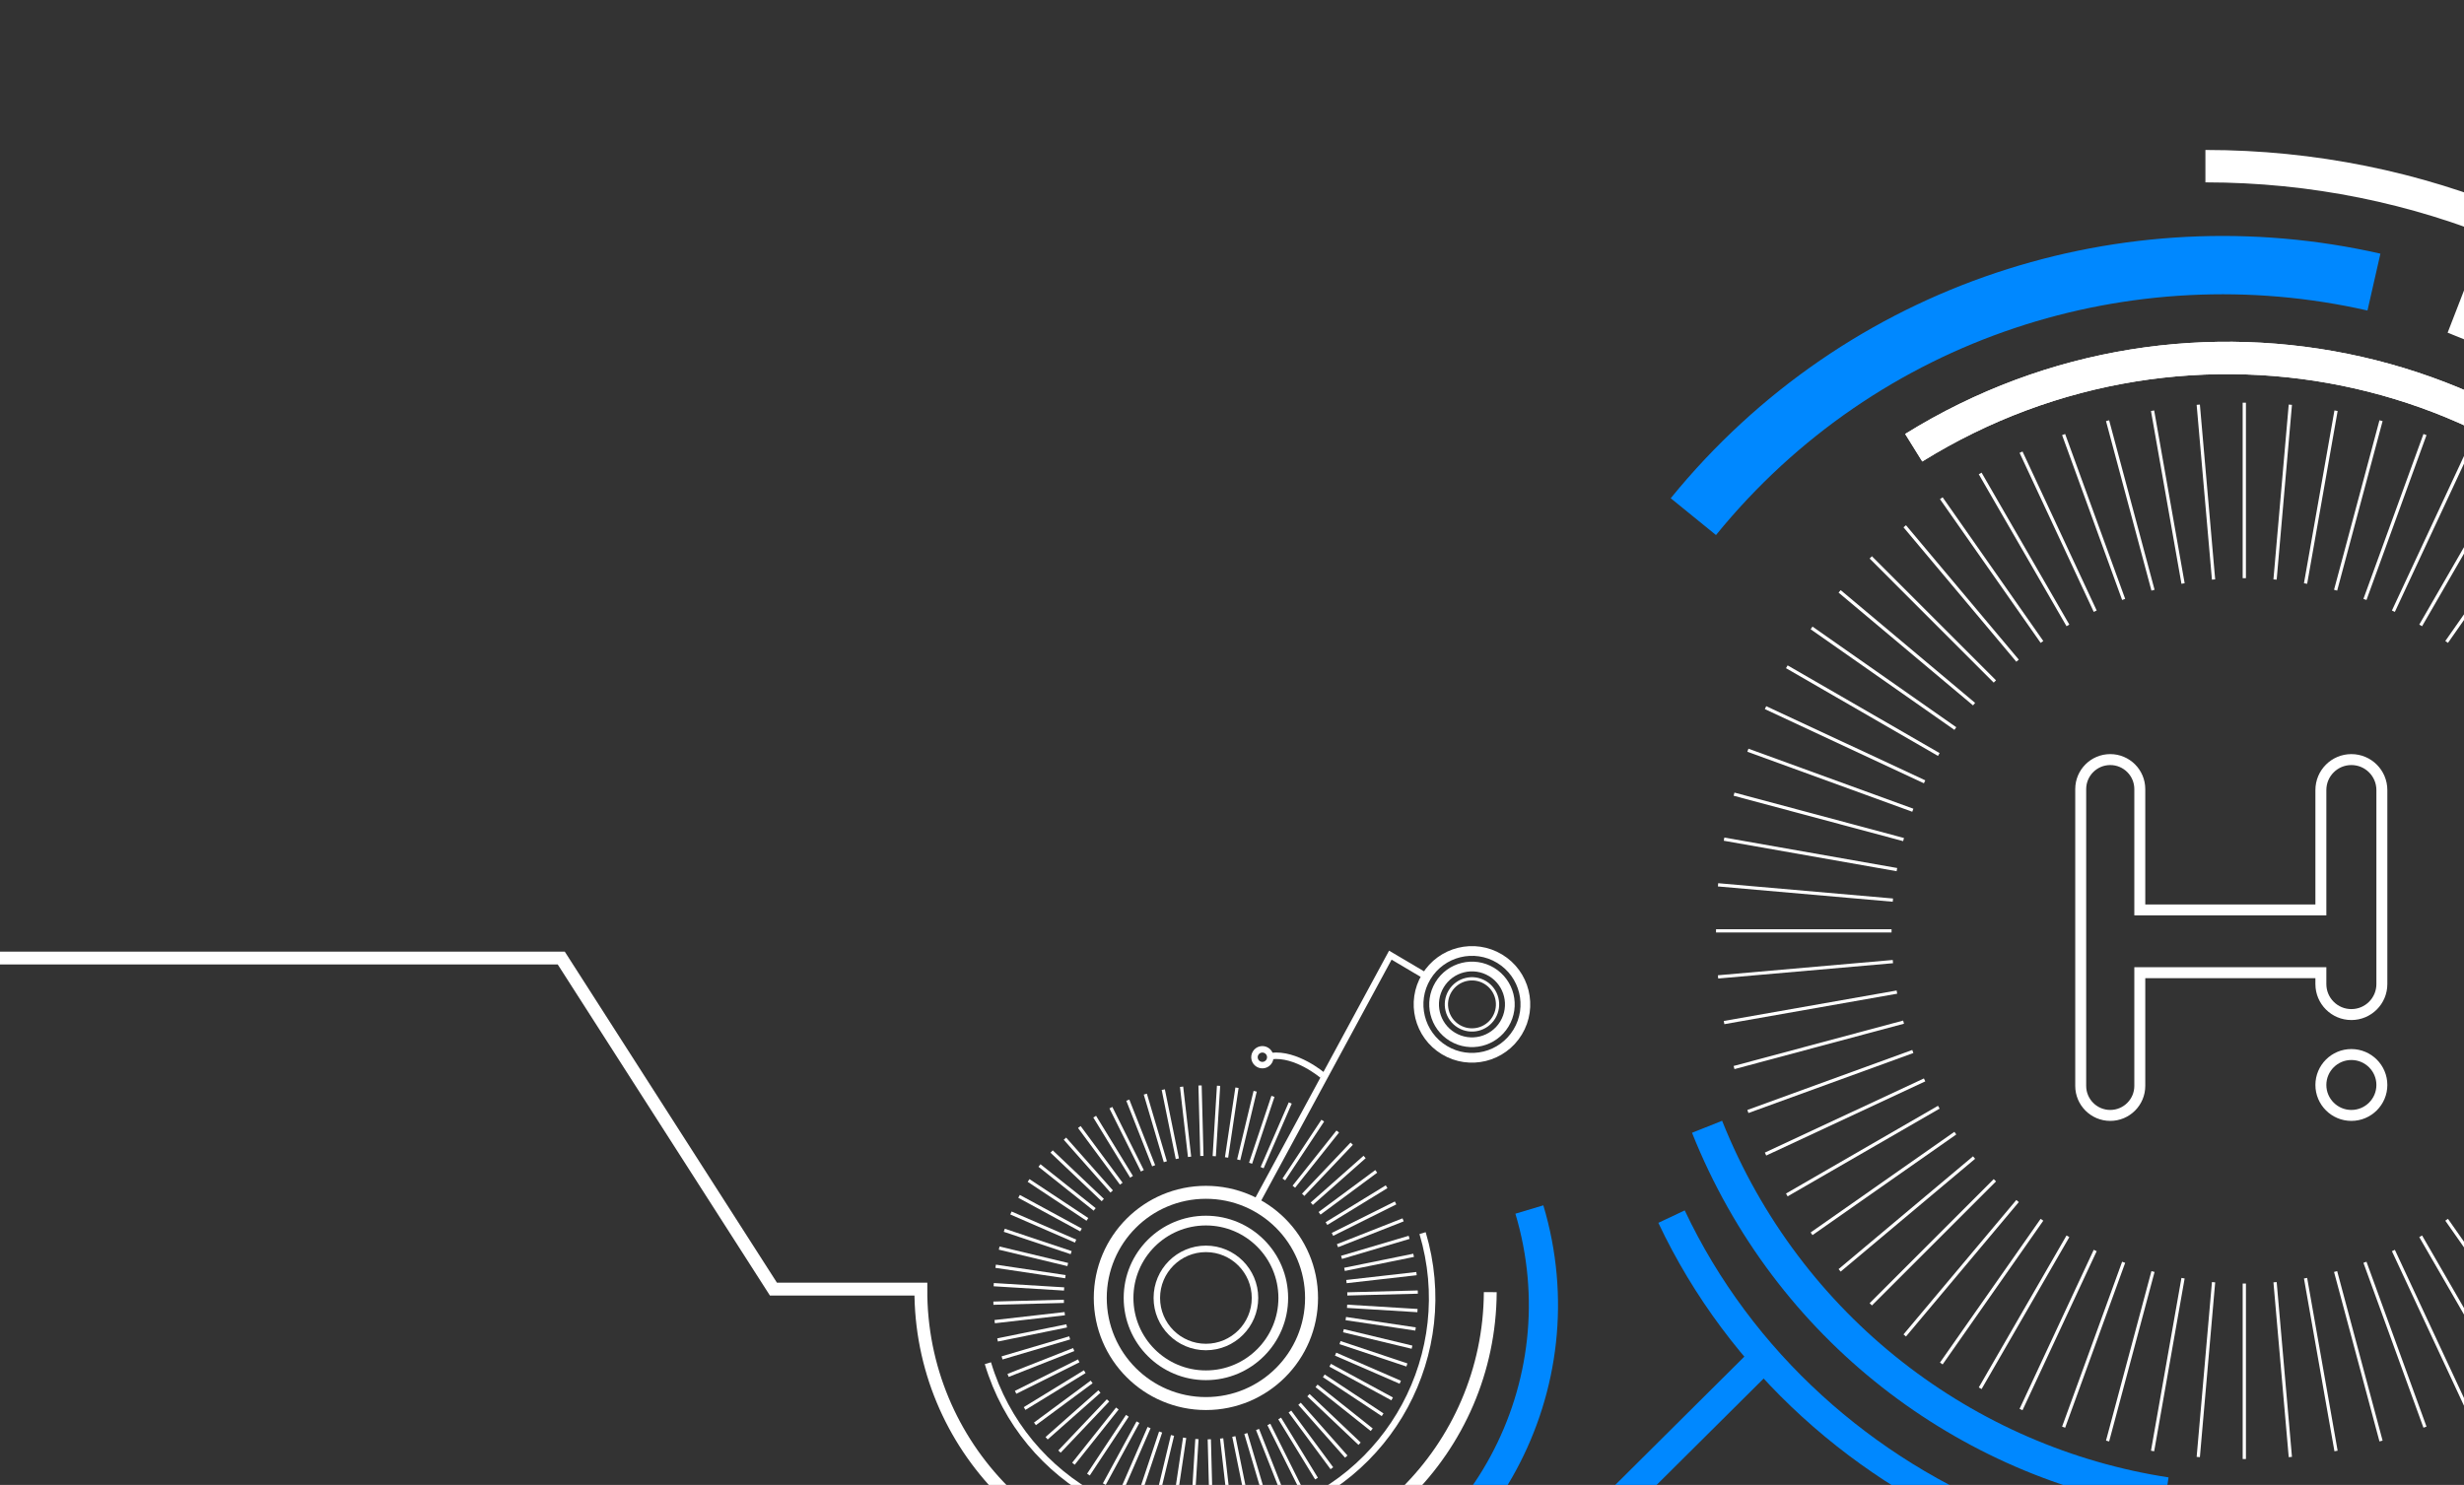 <svg width="360" height="217" viewBox="0 0 360 217" fill="none" xmlns="http://www.w3.org/2000/svg">
<rect x="0" y="0" width="360" height="217" fill="#333333" stroke="none"/>
<path d="M322.219 249.67C385.243 249.67 436.334 199.215 436.334 136.976C436.334 74.737 385.243 24.282 322.219 24.282" stroke="white" stroke-width="4.735"/>
<path d="M369.464 210.18C409.93 185.059 422.619 132.291 397.805 92.318C372.991 52.345 320.07 40.305 279.604 65.426" stroke="white" stroke-width="4.735"/>
<path d="M369.464 210.18C409.93 185.059 422.619 132.291 397.805 92.318C372.991 52.345 320.07 40.305 279.604 65.426" stroke="white" stroke-width="4.735"/>
<path d="M249.409 164.659C261.213 194.248 287.37 213.768 316.475 218.236" stroke="#0088FF" stroke-width="4.735"/>
<path d="M416.019 173.476C435.891 122.195 410.429 64.515 359.148 44.643" stroke="white" stroke-width="8.523" stroke-linejoin="round"/>
<path d="M247.406 75.498C272.124 45.102 311.062 33.08 346.842 41.223" stroke="#0088FF" stroke-width="8.523" stroke-linejoin="round"/>
<path d="M257.586 198.533L215.68 240.201L205.974 230.731" stroke="#0088FF" stroke-width="4.262"/>
<path d="M191.623 189.672C191.623 198.196 184.712 205.106 176.188 205.106C167.664 205.106 160.754 198.196 160.754 189.672C160.754 181.147 167.664 174.237 176.188 174.237C184.712 174.237 191.623 181.147 191.623 189.672Z" stroke="white" stroke-width="1.894"/>
<path d="M187.491 189.672C187.491 195.914 182.431 200.974 176.188 200.974C169.946 200.974 164.886 195.914 164.886 189.672C164.886 183.429 169.946 178.369 176.188 178.369C182.431 178.369 187.491 183.429 187.491 189.672Z" stroke="white" stroke-width="1.421"/>
<path d="M183.359 189.672C183.359 193.632 180.149 196.843 176.188 196.843C172.228 196.843 169.017 193.632 169.017 189.672C169.017 185.711 172.228 182.501 176.188 182.501C180.149 182.501 183.359 185.711 183.359 189.672Z" stroke="white" stroke-width="0.947"/>
<path d="M175.601 168.922L175.332 158.622" stroke="white" stroke-width="0.474"/>
<path d="M176.954 220.63L176.684 210.33" stroke="white" stroke-width="0.474"/>
<path d="M173.8 169.048L172.633 158.81" stroke="white" stroke-width="0.474"/>
<path d="M179.653 220.441L178.487 210.204" stroke="white" stroke-width="0.474"/>
<path d="M172.014 169.331L169.96 159.234" stroke="white" stroke-width="0.474"/>
<path d="M182.326 220.018L180.271 209.921" stroke="white" stroke-width="0.474"/>
<path d="M170.261 169.768L167.335 159.888" stroke="white" stroke-width="0.474"/>
<path d="M184.951 219.363L182.025 209.484" stroke="white" stroke-width="0.474"/>
<path d="M168.553 170.356L164.777 160.769" stroke="white" stroke-width="0.474"/>
<path d="M187.509 218.482L183.733 208.896" stroke="white" stroke-width="0.474"/>
<path d="M166.902 171.091L162.305 161.869" stroke="white" stroke-width="0.474"/>
<path d="M189.981 217.382L185.384 208.161" stroke="white" stroke-width="0.474"/>
<path d="M165.322 171.967L159.938 163.181" stroke="white" stroke-width="0.474"/>
<path d="M192.347 216.07L186.964 207.285" stroke="white" stroke-width="0.474"/>
<path d="M163.824 172.977L157.695 164.694" stroke="white" stroke-width="0.474"/>
<path d="M194.59 214.557L188.462 206.275" stroke="white" stroke-width="0.474"/>
<path d="M162.42 174.114L155.592 166.397" stroke="white" stroke-width="0.474"/>
<path d="M196.693 212.855L189.866 205.138" stroke="white" stroke-width="0.474"/>
<path d="M161.12 175.369L153.646 168.276" stroke="white" stroke-width="0.474"/>
<path d="M198.64 210.975L191.166 203.883" stroke="white" stroke-width="0.474"/>
<path d="M159.935 176.733L151.871 170.318" stroke="white" stroke-width="0.474"/>
<path d="M200.415 208.933L192.351 202.519" stroke="white" stroke-width="0.474"/>
<path d="M158.873 178.195L150.28 172.507" stroke="white" stroke-width="0.474"/>
<path d="M202.005 206.744L193.413 201.057" stroke="white" stroke-width="0.474"/>
<path d="M157.942 179.743L148.887 174.827" stroke="white" stroke-width="0.474"/>
<path d="M203.398 204.425L194.343 199.509" stroke="white" stroke-width="0.474"/>
<path d="M157.15 181.367L147.701 177.258" stroke="white" stroke-width="0.474"/>
<path d="M204.585 201.993L195.135 197.884" stroke="white" stroke-width="0.474"/>
<path d="M156.502 183.054L146.731 179.784" stroke="white" stroke-width="0.474"/>
<path d="M205.554 199.467L195.783 196.198" stroke="white" stroke-width="0.474"/>
<path d="M156.004 184.791L145.985 182.385" stroke="white" stroke-width="0.474"/>
<path d="M206.3 196.867L196.281 194.461" stroke="white" stroke-width="0.474"/>
<path d="M155.66 186.564L145.469 185.041" stroke="white" stroke-width="0.474"/>
<path d="M206.817 194.211L196.626 192.688" stroke="white" stroke-width="0.474"/>
<path d="M155.471 188.36L145.186 187.731" stroke="white" stroke-width="0.474"/>
<path d="M207.099 191.52L196.815 190.891" stroke="white" stroke-width="0.474"/>
<path d="M155.439 190.168L145.139 190.437" stroke="white" stroke-width="0.474"/>
<path d="M207.147 188.815L196.846 189.084" stroke="white" stroke-width="0.474"/>
<path d="M155.565 191.97L145.328 193.136" stroke="white" stroke-width="0.474"/>
<path d="M206.958 186.116L196.72 187.282" stroke="white" stroke-width="0.474"/>
<path d="M155.848 193.755L145.751 195.809" stroke="white" stroke-width="0.474"/>
<path d="M206.535 183.443L196.438 185.497" stroke="white" stroke-width="0.474"/>
<path d="M156.285 195.508L146.405 198.434" stroke="white" stroke-width="0.474"/>
<path d="M205.88 180.818L196.001 183.744" stroke="white" stroke-width="0.474"/>
<path d="M156.873 197.216L147.286 200.992" stroke="white" stroke-width="0.474"/>
<path d="M204.999 178.26L195.412 182.036" stroke="white" stroke-width="0.474"/>
<path d="M157.607 198.866L148.386 203.464" stroke="white" stroke-width="0.474"/>
<path d="M203.899 175.788L194.678 180.385" stroke="white" stroke-width="0.474"/>
<path d="M158.484 200.447L149.698 205.831" stroke="white" stroke-width="0.474"/>
<path d="M202.587 173.421L193.802 178.805" stroke="white" stroke-width="0.474"/>
<path d="M159.494 201.945L151.211 208.073" stroke="white" stroke-width="0.474"/>
<path d="M201.074 171.178L192.791 177.307" stroke="white" stroke-width="0.474"/>
<path d="M160.631 203.349L152.914 210.176" stroke="white" stroke-width="0.474"/>
<path d="M199.372 169.075L191.654 175.903" stroke="white" stroke-width="0.474"/>
<path d="M161.886 204.649L154.793 212.123" stroke="white" stroke-width="0.474"/>
<path d="M197.492 167.129L190.399 174.603" stroke="white" stroke-width="0.474"/>
<path d="M163.249 205.834L156.835 213.898" stroke="white" stroke-width="0.474"/>
<path d="M195.45 165.354L189.036 173.418" stroke="white" stroke-width="0.474"/>
<path d="M164.711 206.896L159.024 215.488" stroke="white" stroke-width="0.474"/>
<path d="M193.261 163.764L187.574 172.356" stroke="white" stroke-width="0.474"/>
<path d="M166.26 207.827L161.343 216.882" stroke="white" stroke-width="0.474"/>
<path d="M190.942 162.37L186.025 171.425" stroke="white" stroke-width="0.474"/>
<path d="M167.883 208.619L163.775 218.068" stroke="white" stroke-width="0.474"/>
<path d="M188.51 161.184L184.401 170.633" stroke="white" stroke-width="0.474"/>
<path d="M169.571 209.266L166.301 219.038" stroke="white" stroke-width="0.474"/>
<path d="M185.984 160.214L182.715 169.986" stroke="white" stroke-width="0.474"/>
<path d="M171.307 209.764L168.901 219.783" stroke="white" stroke-width="0.474"/>
<path d="M183.384 159.468L180.978 169.487" stroke="white" stroke-width="0.474"/>
<path d="M173.08 210.109L171.557 220.3" stroke="white" stroke-width="0.474"/>
<path d="M180.728 158.952L179.204 169.143" stroke="white" stroke-width="0.474"/>
<path d="M174.878 210.298L174.249 220.583" stroke="white" stroke-width="0.474"/>
<path d="M178.037 158.669L177.407 168.954" stroke="white" stroke-width="0.474"/>
<path d="M327.901 84.49V58.848" stroke="white" stroke-width="0.474"/>
<path d="M327.902 213.211V187.569" stroke="white" stroke-width="0.474"/>
<path d="M323.409 84.686L321.175 59.142" stroke="white" stroke-width="0.474"/>
<path d="M334.628 212.917L332.394 187.373" stroke="white" stroke-width="0.474"/>
<path d="M318.952 85.272L314.499 60.02" stroke="white" stroke-width="0.474"/>
<path d="M341.304 212.038L336.851 186.786" stroke="white" stroke-width="0.474"/>
<path d="M314.562 86.246L307.925 61.478" stroke="white" stroke-width="0.474"/>
<path d="M347.878 210.581L341.241 185.813" stroke="white" stroke-width="0.474"/>
<path d="M310.274 87.598L301.504 63.502" stroke="white" stroke-width="0.474"/>
<path d="M354.299 208.556L345.529 184.461" stroke="white" stroke-width="0.474"/>
<path d="M306.12 89.318L295.283 66.079" stroke="white" stroke-width="0.474"/>
<path d="M360.52 205.979L349.683 182.74" stroke="white" stroke-width="0.474"/>
<path d="M302.133 91.394L289.312 69.188" stroke="white" stroke-width="0.474"/>
<path d="M366.492 202.87L353.671 180.664" stroke="white" stroke-width="0.474"/>
<path d="M298.34 93.81L283.633 72.805" stroke="white" stroke-width="0.474"/>
<path d="M372.171 199.252L357.463 178.248" stroke="white" stroke-width="0.474"/>
<path d="M294.773 96.547L278.29 76.905" stroke="white" stroke-width="0.474"/>
<path d="M291.458 99.585L273.327 81.453" stroke="white" stroke-width="0.474"/>
<path d="M288.42 102.9L268.777 86.418" stroke="white" stroke-width="0.474"/>
<path d="M285.683 106.467L264.678 91.76" stroke="white" stroke-width="0.474"/>
<path d="M283.267 110.259L261.06 97.438" stroke="white" stroke-width="0.474"/>
<path d="M281.191 114.248L257.952 103.411" stroke="white" stroke-width="0.474"/>
<path d="M279.47 118.402L255.375 109.632" stroke="white" stroke-width="0.474"/>
<path d="M278.118 122.69L253.35 116.053" stroke="white" stroke-width="0.474"/>
<path d="M277.145 127.079L251.893 122.627" stroke="white" stroke-width="0.474"/>
<path d="M276.558 131.537L251.014 129.302" stroke="white" stroke-width="0.474"/>
<path d="M276.362 136.029H250.72" stroke="white" stroke-width="0.474"/>
<path d="M276.558 140.521L251.014 142.756" stroke="white" stroke-width="0.474"/>
<path d="M277.145 144.979L251.893 149.432" stroke="white" stroke-width="0.474"/>
<path d="M278.118 149.368L253.35 156.004" stroke="white" stroke-width="0.474"/>
<path d="M279.47 153.657L255.375 162.427" stroke="white" stroke-width="0.474"/>
<path d="M281.191 157.811L257.952 168.647" stroke="white" stroke-width="0.474"/>
<path d="M283.267 161.799L261.06 174.62" stroke="white" stroke-width="0.474"/>
<path d="M285.682 165.59L264.677 180.297" stroke="white" stroke-width="0.474"/>
<path d="M288.419 169.158L268.777 185.64" stroke="white" stroke-width="0.474"/>
<path d="M291.458 172.473L273.326 190.605" stroke="white" stroke-width="0.474"/>
<path d="M294.773 175.511L278.29 195.153" stroke="white" stroke-width="0.474"/>
<path d="M298.34 178.248L283.632 199.252" stroke="white" stroke-width="0.474"/>
<path d="M372.171 72.806L357.463 93.81" stroke="white" stroke-width="0.474"/>
<path d="M302.132 180.664L289.311 202.87" stroke="white" stroke-width="0.474"/>
<path d="M366.492 69.188L353.671 91.394" stroke="white" stroke-width="0.474"/>
<path d="M306.118 182.739L295.282 205.979" stroke="white" stroke-width="0.474"/>
<path d="M360.52 66.079L349.683 89.318" stroke="white" stroke-width="0.474"/>
<path d="M310.274 184.461L301.504 208.556" stroke="white" stroke-width="0.474"/>
<path d="M354.299 63.502L345.529 87.597" stroke="white" stroke-width="0.474"/>
<path d="M314.561 185.813L307.925 210.58" stroke="white" stroke-width="0.474"/>
<path d="M347.878 61.478L341.241 86.246" stroke="white" stroke-width="0.474"/>
<path d="M318.951 186.786L314.499 212.038" stroke="white" stroke-width="0.474"/>
<path d="M341.304 60.02L336.851 85.272" stroke="white" stroke-width="0.474"/>
<path d="M323.41 187.373L321.175 212.917" stroke="white" stroke-width="0.474"/>
<path d="M334.628 59.142L332.394 84.686" stroke="white" stroke-width="0.474"/>
<path d="M304 115.316V158.684C304 161.067 305.933 163 308.316 163C310.7 163 312.633 161.067 312.633 158.684V142.144H339.089V143.806C339.089 146.267 341.083 148.262 343.544 148.262C346.005 148.262 348 146.267 348 143.806V115.456C348 112.995 346.005 111 343.544 111C341.083 111 339.089 112.995 339.089 115.456V132.968H312.633V115.316C312.633 112.933 310.7 111 308.316 111C305.933 111 304 112.933 304 115.316Z" stroke="white" stroke-width="1.6"/>
<path d="M343.544 163C346.002 163 348 161.008 348 158.551C348 156.094 346.002 154.102 343.544 154.102C341.087 154.102 339.089 156.094 339.089 158.551C339.089 161.008 341.087 163 343.544 163Z" stroke="white" stroke-width="1.6"/>
<path d="M223.446 176.751C231.15 202.486 216.534 229.593 190.799 237.297C177.341 241.326 163.508 239.251 152.271 232.673" stroke="#0088FF" stroke-width="4.262"/>
<path d="M244.218 177.788C264.332 220.424 316.99 241.847 359.626 221.734" stroke="#0088FF" stroke-width="4.262"/>
<path d="M144.336 199.209C149.586 216.746 168.058 226.707 185.595 221.457C203.132 216.207 213.092 197.735 207.843 180.198" stroke="white" stroke-width="0.947"/>
<path d="M217.734 188.825C217.61 211.798 198.887 230.322 175.914 230.198C152.942 230.075 134.418 211.352 134.542 188.379L113 188.379L82 140L-1.123 140" stroke="white" stroke-width="1.877"/>
<path d="M193.22 157.135C193.22 157.135 189.374 153.863 185.728 154.325" stroke="white" stroke-width="0.947"/>
<path d="M183.49 175.888L203.133 139.581L207.947 142.428" stroke="white" stroke-width="0.947"/>
<path d="M219.097 140.094C222.786 142.323 223.97 147.121 221.741 150.81C219.511 154.499 214.714 155.683 211.025 153.453C207.336 151.224 206.152 146.426 208.381 142.737C210.611 139.048 215.408 137.865 219.097 140.094Z" stroke="white" stroke-width="1.421"/>
<path d="M217.923 142.037C220.539 143.618 221.378 147.02 219.797 149.636C218.216 152.251 214.815 153.091 212.199 151.51C209.583 149.929 208.744 146.527 210.325 143.912C211.905 141.296 215.307 140.457 217.923 142.037Z" stroke="white" stroke-width="1.421"/>
<path d="M216.994 143.576C218.76 144.643 219.326 146.94 218.259 148.706C217.192 150.473 214.895 151.039 213.128 149.972C211.362 148.905 210.795 146.608 211.863 144.841C212.93 143.075 215.227 142.508 216.994 143.576Z" stroke="white" stroke-width="0.474"/>
<path d="M185.035 153.507C185.581 153.837 185.757 154.547 185.427 155.093C185.097 155.639 184.387 155.814 183.841 155.484C183.295 155.154 183.119 154.444 183.449 153.898C183.779 153.352 184.489 153.177 185.035 153.507Z" stroke="white" stroke-width="0.947"/>
</svg>
